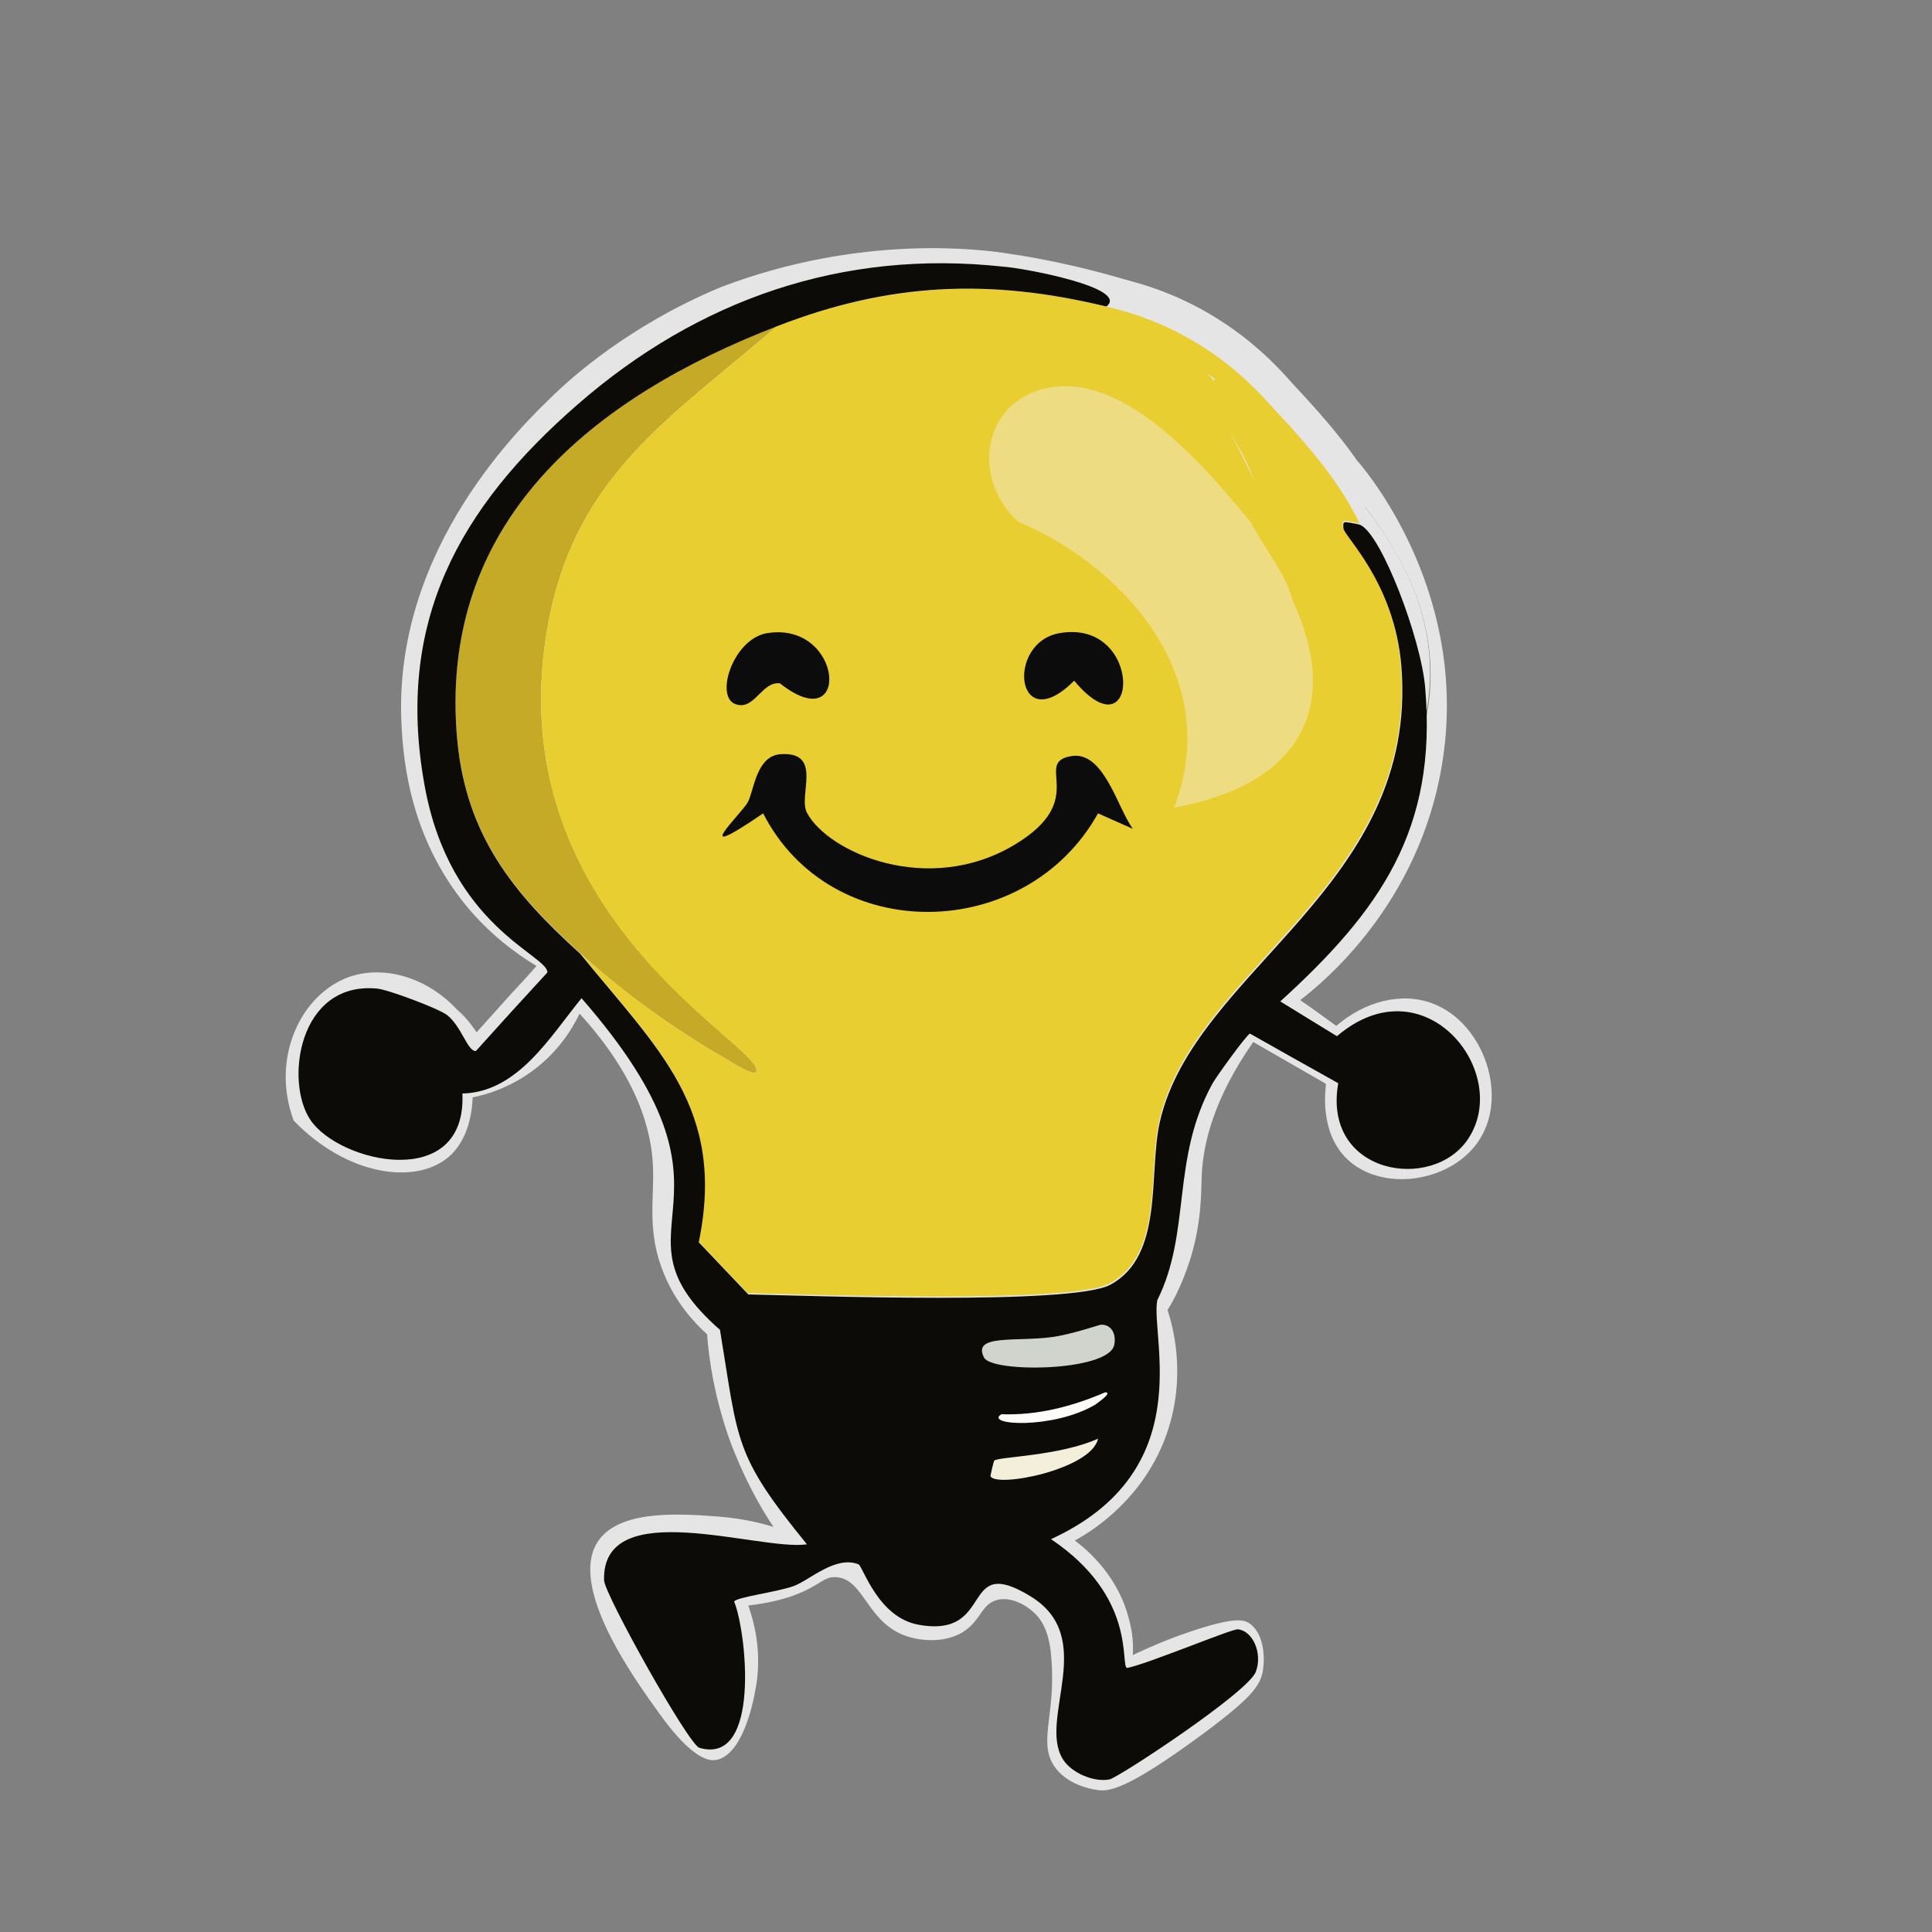 <?xml version="1.0" encoding="utf-8"?>
<!-- Generator: Adobe Illustrator 28.2.0, SVG Export Plug-In . SVG Version: 6.00 Build 0)  -->
<svg version="1.1" id="Layer_1" xmlns="http://www.w3.org/2000/svg" xmlns:xlink="http://www.w3.org/1999/xlink" x="0px" y="0px"
	 viewBox="0 0 300 300" style="enable-background:new 0 0 300 300;" xml:space="preserve"><rect x="0" y="0" width="300" height="300" fill="#808080" stroke="none"/>
<style type="text/css">
	.st0{display:none;}
	.st1{display:inline;fill:#E5E5E5;}
	.st2{fill:#E5E5E5;}
	.st3{display:inline;fill:#B2B7B0;}
	.st4{display:inline;fill:#0C0B07;}
	.st5{fill:#C4AA27;}
	.st6{fill:#E8CE31;}
	.st7{fill:#EDDC81;}
	.st8{fill:#0C0B07;}
	.st9{fill:#D1D3CD;}
	.st10{fill:#F3EFDB;}
	.st11{fill:#FDFCFA;}
	.st12{fill:#0C0C0C;}
</style>
<g>
	<g id="Isolation_Mode_00000075846499430220728000000001695871613290374830_">
		<g>
			<g>
				<g>
					<g id="Background_00000015343741889483594840000007061937918096221064_" class="st0">
						<path class="st1" d="M349.7-49.7c0,199.8,0,199.8,0,399.4c-199.8,0-199.8,0-399.4,0c0-199.8,0-199.8,0-399.4
							C150-49.7,150-49.7,349.7-49.7z"/>
						<path class="st1" d="M161.3,286.2c2.2,0.2,5.6,0.7,7.4,2c-33.6,3.4-79.6,11.9-111.9,1.8c19.4-3.8,36.7-3.4,56.9-2.9
							C129,286.8,146.5,285.1,161.3,286.2z"/>
						<path class="st1" d="M161.3,286.2c-14.9-1.1-32.4,0.5-47.6,0.7c4.8-5.8,8-12.7,8.4-20.3c12,2,31.1-6,33.3-2.9
							C156.2,265.3,157.4,280.9,161.3,286.2z"/>
					</g>
					<g>
						<g>
							<path class="st2" d="M88.8,147.7c-42-33.7-12.8-88.8,32-101.5c-65.7,45.8-33.6,94.7-3.5,120.7
								C107.2,163.2,97.2,154.9,88.8,147.7z"/>
							<g>
								<path class="st2" d="M173.8,43.2C194.6,53.5,200.3,85,199.9,68c0-3.3-1.6-8.1-2.2-11.6c6,6.3,13.3,13.9,17,21.9
									c-0.8,0-3.2-1.3-2.7,0.5c31.6,40.2-20.6,67.5-29.7,96c-1.9,8.3,0.7,21.7-8,26.3c-6.2,3.3-48.4,1.8-58.5,1.6
									c-4-4.2-4-4.2-8-8.4c4.6-21.5-6.7-31.2-19.2-46.6c8.4,7.1,18.4,15.5,28.5,19.4c2.2-3.9-42.7-25.1-33.5-73
									c4.7-24,20.4-33.3,37.1-47.9C138.9,39.4,155,38.6,173.8,43.2z"/>
								<g>
									<path class="st2" d="M166.2,56.1c28.1,2.2,64.8,62.1,18.5,68.1c7.8-20.1-6.8-38.3-25.2-46.2
										C151.4,70.6,154.2,56.9,166.2,56.1z"/>
								</g>
							</g>
							<g>
								<path class="st2" d="M156.7,39.4C168,41,192.4,47,192.3,54.5C192.2,69.1,98,66.3,90.1,98.9c-4,16.5,17.5,28.6,19.9,66.6
									c0.8,12.5-0.8,22.7-2.1,28.9c2.7,2.8,5.3,5.6,8,8.4c10.2,0.2,52.3,1.8,58.5-1.6c8.7-4.7,6.1-18,8-26.3
									c9-28.8,61.3-55.2,29.7-96c-0.7-0.9-4.2-3.4-3.6-5.4c0.3-1,1.4-1.5,2.4-1.8c2.3,2.7,17.3,21.4,13,47.1
									c-3.6,21.7-18.5,33.8-22,36.5c1.9,1.3,3.8,2.7,5.6,4c4.4-3.8,10.1-5.3,14.9-3.5c8.1,3,12.1,14.8,6.9,21.8
									c-4.5,6.1-14.9,7.5-20.2,2.3c-4.2-4.1-3.3-10.6-3.2-11.6c-3.8-2.2-7.5-4.3-11.3-6.5c-6.2,8.9-7.8,15.9-8,20.8
									c-0.1,2.7,0,7.2-1.8,13c-1.1,3.4-2.4,6.1-3.5,7.8c0.9,2.8,2.6,9.4,0.5,17.2c-3.2,12-13,17.6-14.9,18.6
									c2.1,1.6,6.9,5.7,8.5,12.6c0.5,1.9,0.6,3.7,0.5,5.2c2.1-1,5.2-2.4,9.1-3.7c6.6-2.2,8-1.8,8.9-1.3c2.2,1.4,2.6,4.9,2.2,7.4
									c-0.4,2.4-1.8,4.3-9.8,10.2c-11.6,8.5-14.3,8.7-16.2,8.3c-0.7-0.1-4.6-0.8-6.5-3.8c-2.5-4,0.7-8.4-0.5-18.1
									c-0.2-1.2-0.5-3.1-1.8-4.8c-1.3-1.6-3.9-3.3-6.3-2.8c-2.7,0.6-2.6,3.3-5.6,5.1c-3.6,2.1-8,0.8-8.5,0.6
									c-6.3-2-6.7-9-11.1-9.2c-2.1-0.1-2.4,1.4-7,3c-2.7,0.9-5,1.2-6.6,1.4c0.9,2.6,2.3,7.6,1,13.6c-0.3,1.7-2,9.8-6.1,10.4
									c-0.8,0.1-3.4,0.2-8.7-7.2c-3.9-5.4-14.6-20.2-9.3-27.1c3.6-4.7,13-3.9,18.6-3.5c3.6,0.3,6.5,1,8.4,1.6
									c-2.2-3.3-4.8-8-6.9-13.8c-2.2-6.3-3.1-11.9-3.4-16.1c-2.1-1.9-4.9-5-6.7-9.4c-2.7-6.5-1.5-11.6-1.7-16.5
									c-0.2-5.8-2.4-14-11.4-23.9c-1,2.1-3.5,6.5-8.5,9.7c-3.1,2-6.1,2.9-8.1,3.3c-0.1,2.6-0.8,6.8-3.8,9.3
									c-5.1,4.3-15.7,2.9-24-5.7c-3.6-9.7,1.1-19.6,8.6-22.3c5.5-1.9,12.1,0.1,16.7,5c0.8,0.7,1.6,1.5,2.4,2.6
									c0.3,0.4,0.5,0.7,0.7,1c1.8-2,3.5-3.9,5.3-5.9c1.4-1.5,2.7-2.9,4-4.4c-3.1-1.9-7.5-5-11.5-10.1c-8.7-11.1-9.3-23.4-9.5-28.5
									c-0.8-26.6,18.7-45.3,23.8-50.2c2.4-2.3,11.4-10.6,25.8-16.6C133.6,36.3,152.4,38.7,156.7,39.4z"/>
								<path class="st2" d="M172.9,207.8c1.8-0.1,2.6,1.6,2.2,3.3c-1,4.3-19.8,4.5-21,2c-2-3.9,5.2-2.5,11.1-3.3
									C168.1,209.3,172.5,207.9,172.9,207.8z"/>
								<path class="st2" d="M172.5,226.2c-1,4.9-21.1,10.3-16.8,3.5C156.3,229.1,166.2,229,172.5,226.2z"/>
								<path class="st2" d="M173.6,218.7c1.4,0-1.4,1.8-1.6,2c-6.9,4.1-18.1,3.3-15.2,1.6C162.7,222.4,168.3,221,173.6,218.7z"/>
							</g>
						</g>
					</g>
				</g>
				<g>
					<g>
						<path class="st2" d="M203.2,62.8c-7.4-10.3-18.5-17.6-31-19.9c-1.6-0.3-2.4,1.5-1.7,2.5c0.3,0.3,0.7,0.5,0.9,0.5
							c2.1,0.4,13.4,4.5,19,9c5,4.1,6.5,9.4,10.1,9.5C200.9,64.4,204.2,64.1,203.2,62.8z"/>
					</g>
				</g>
				<g>
					<g>
						<path class="st2" d="M182.6,51.3c7.2,5.5,12.7,13,15.8,21.7c7.9,5.9-2-16.8-4.7-18.1c-0.6,0.8-1.2,1.7-1.9,2.5
							c3.6,2.3,6,6,6.7,10.2c0.1,0.8,1.1,1.2,1.9,1c3.7-3.3-3.6-12.2-7.1-13.9c-1.6-0.9-3,1.1-1.9,2.5c3.7,4.5,6.1,10,7,15.8
							c1-0.3,2-0.5,3-0.8c-3.3-9.1-9.1-17.1-16.7-23C183.4,47.7,181,50,182.6,51.3L182.6,51.3z"/>
					</g>
				</g>
			</g>
			<path class="st2" d="M121.4,115.5c6.7-0.3,2.6,6.8,4.1,9.5c3.4,6.5,19.6,13.5,33.5,5.2c12.4-7.4,2.8-13.3,9.3-14.4
				c5.2-0.8,7.4,8.3,9.9,11.8c-2.8-1.2-2.8-1.2-5.6-2.5c-11.7,20.9-43.1,21.5-54.1,0c-12.5,8.5-3.5,0.1-2.5-1.8
				C116.9,121.5,117.2,115.6,121.4,115.5z"/>
			<path class="st2" d="M166.3,96c13.6-2.3,12.8,20.3,2.3,7.7C159.2,113.1,157.5,97.4,166.3,96z"/>
			<path class="st2" d="M119.1,96c12.3-1.9,13.5,17.3,2,8.1c-2.9-0.3-4.1,4.3-7,3.4C110.3,106.6,113.5,96.8,119.1,96z"/>
		</g>
	</g>
	<g id="Isolation_Mode">
		<g>
			<g>
				<g>
					<g id="Background_00000115507189641327865470000002675826936202267071_" class="st0">
						<path class="st3" d="M340.8-41.6c0,191.9,0,191.9,0,383.7c-191.9,0-191.9,0-383.7,0c0-191.9,0-191.9,0-383.7
							C148.9-41.6,148.9-41.6,340.8-41.6z"/>
						<path class="st4" d="M159.8,281.1c2.1,0.2,5.4,0.7,7.1,1.9c-32.3,3.3-76.5,11.4-107.5,1.7c15.6-3.4,32-2.9,48-3.2
							c0.8,0,1.9,0.5,6.7,0.4C128.7,281.6,145.5,280,159.8,281.1z"/>
						<path class="st3" d="M159.8,281.1c-14.3-1.1-31.1,0.5-45.7,0.7c4.6-5.6,7.7-12.2,8.1-19.5c10.2,1.3,29.2-4,30.7-3.7
							c0.9,0.1,0.9,0,1.3,0.9C154.9,261,156,276,159.8,281.1z"/>
					</g>
					<g>
						<g>
							<path class="st5" d="M90.1,148c-10.5-9.5-17.7-18.3-19.1-33.2C67.9,81,92,61.6,120.8,50.5c-16.1,14-31.2,22.9-35.6,45.9
								c-8.8,45.9,34.3,66.3,32.2,70.1c-0.7,0.4-3.2-1.2-4.7-2.1C104.7,159.8,97,154.3,90.1,148z"/>
							<g>
								<path class="st6" d="M171.8,47.6c5.1,3.2,10.9,7.9,14.6,12.6c8,10,10.5,23.9,10.5,11.2c0-3.2-1.5-7.8-2.1-11.1
									c5.8,6.1,12.8,13.4,16.3,21c-0.2-0.1-2.3-0.5-2.4-0.4c-0.3,0.2-0.2,0.5-0.2,0.9c0,1.2,7.9,8.2,9,21.4
									c2.8,34.3-32.1,47.1-37.5,70.8c-1.8,8,0.7,20.8-7.7,25.3c-6,3.2-46.5,1.7-56.2,1.5c-3.8-4-3.8-4-7.7-8.1
									c4.4-20.7-6.4-30-18.4-44.8c6.9,6.3,14.6,11.8,22.7,16.5c1.5,0.9,4,2.5,4.7,2.1c2.1-3.7-41-24.1-32.2-70.1
									c4.4-23,19.5-31.9,35.6-45.9C138.2,44,153.7,43.2,171.8,47.6z"/>
								<g>
									<path class="st7" d="M164.5,60c11.4-0.8,23.1,13,29.8,21.2c2,3.9,5.5,8.1,6.4,12c8.1,17.4,0.2,28.9-18.4,32.2
										c7.5-19.3-6.5-36.8-24.2-44.4C150.2,73.9,152.9,60.8,164.5,60z"/>
								</g>
							</g>
							<g>
								<path class="st8" d="M171.8,47.6c-18.1-4.4-33.7-3.7-51,3C92,61.7,67.9,81,71,114.9c1.4,14.8,8.6,23.7,19.1,33.2
									c12,14.8,22.7,24,18.4,44.8c3.8,4,3.8,4,7.7,8.1c9.8,0.2,50.2,1.7,56.2-1.5c8.4-4.5,5.9-17.3,7.7-25.3
									c5.4-23.7,40.3-36.5,37.5-70.8c-1.1-13.1-9-20.2-9-21.4c0-0.4-0.1-0.8,0.2-0.9c0.1-0.1,2.2,0.3,2.4,0.4
									c3.3,1.4,9.5,17.8,10.1,25.3c1.9,22-7,34.6-22.5,48.7c4.4,2.7,4.4,2.7,8.8,5.4c13.6-11.6,27.2,5.6,20.4,15.9
									c-5.5,8.4-22.7,5.6-20.2-8.6c-6.8-3.8-6.8-3.8-13.7-7.7c-0.5,0.1-5.3,6.8-5.8,7.7c-6.5,11.8-3.3,23.1-8.6,33.7
									c-1.1,5.7,6.6,26.5-16.5,37.1c13.4,9,10.7,19.6,11.8,20c2.9-0.5,16.3-6.1,17.2-6c2.3,0.2,3.9,3.7,2.8,6.6
									c-1.2,3.2-21.3,16.4-22.7,16.7c-2.4,0.5-6-1-7.3-3.2c-3.8-6.3,5.6-18.9-5.1-25.3c-10.9-6.6-5.3,6.6-17.2,4.5
									c-6.4-1.1-8.7-9.1-9.4-9.4c-3.6-1.4-7.6,2.5-10.1,3.4c-2.9,1-8.9,1.7-9.2,2.4c1.9,4.6,4.2,25.5-5.4,22.7
									c-1.7-0.5-14.7-23.8-14.8-26c-0.4-13.4,24.2-4.5,31.5-5.6c-11.4-14-10.6-15.7-13.5-33.3c-18.7-16.4,6.6-19.3-21.5-51.5
									c-4.9,6-9.9,14.6-18.5,14.8c0.7,15.3-19.1,10.8-23.6,4.1c-4-5.9-1.9-21.5,10.3-20.4c1.6,0.1,9.6,3.1,10.9,4.1
									c2.3,1.8,3.2,5.7,4.5,5.6c5.5-6.1,5.5-6.1,11.1-12.2c0.1-2.7-15.2-7.1-19.1-29.2c-4.5-25.1,5.3-42.9,23.8-59
									c18.7-16.3,41.1-24.1,66-21.4C158.9,41.6,175.5,44.7,171.8,47.6z"/>
								<path class="st9" d="M170.9,205.7c1.7-0.1,2.5,1.5,2.1,3.2c-1,4.1-19,4.3-20.2,1.9c-1.9-3.7,5-2.4,10.7-3.2
									C166.3,207.2,170.5,205.8,170.9,205.7z"/>
								<path class="st10" d="M170.5,223.4c-1,4.8-16,7.7-16.7,5.8c0-0.1,0.5-2.4,0.6-2.4C155,226.2,164.5,226.1,170.5,223.4z"/>
								<path class="st11" d="M171.6,216.2c1.3,0-1.3,1.7-1.5,1.9c-6.6,3.9-17.4,3.2-14.6,1.5C161.1,219.8,166.5,218.4,171.6,216.2z
									"/>
							</g>
						</g>
					</g>
				</g>
				<g>
					<g>
						<path class="st6" d="M200,66.4c-7.1-9.9-17.8-16.9-29.8-19.1c-1.9-0.4-2.7,2.5-0.8,2.9c11.2,2.1,21.4,8.5,28,17.8
							C198.5,69.5,201.1,68,200,66.4L200,66.4z"/>
					</g>
				</g>
				<g>
					<g>
						<path class="st6" d="M180.2,55.4c6.9,5.3,12.2,12.5,15.2,20.8c0.7,1.9,3.2,1.1,2.9-0.8c-0.9-6.1-3.5-11.8-7.4-16.6
							c-0.6,0.8-1.2,1.6-1.8,2.4c3.5,2.2,5.8,5.8,6.4,9.8c0.1,0.8,1.1,1.2,1.8,1c0.9-0.2,1.2-1,1-1.8c-0.7-4.8-3.7-9.1-7.8-11.6
							c-1.5-0.9-2.9,1.1-1.8,2.4c3.6,4.3,5.9,9.6,6.7,15.2c1-0.3,1.9-0.5,2.9-0.8c-3.2-8.7-8.7-16.4-16-22.1c-0.6-0.5-1.5-0.6-2.1,0
							C179.6,53.8,179.5,54.9,180.2,55.4L180.2,55.4z"/>
					</g>
				</g>
			</g>
			<path class="st12" d="M121.4,117.1c6.4-0.3,2.5,6.5,3.9,9.1c3.3,6.2,18.8,13,32.2,5c11.9-7.1,2.7-12.8,8.9-13.8
				c5-0.8,7.1,8,9.5,11.3c-2.7-1.2-2.7-1.2-5.4-2.4c-11.2,20.1-41.4,20.7-52,0c-12,8.2-3.4,0.1-2.4-1.7
				C117.1,122.8,117.4,117.2,121.4,117.1z"/>
			<path class="st12" d="M164.6,98.3c13.1-2.2,12.3,19.5,2.2,7.4C157.7,114.8,156.1,99.7,164.6,98.3z"/>
			<path class="st12" d="M119.2,98.3c11.8-1.8,13,16.6,1.9,7.8c-2.8-0.3-3.9,4.1-6.7,3.3C110.8,108.5,113.8,99.1,119.2,98.3z"/>
		</g>
	</g>
</g>
<path class="st2" d="M-93-12.7"/>
</svg>
